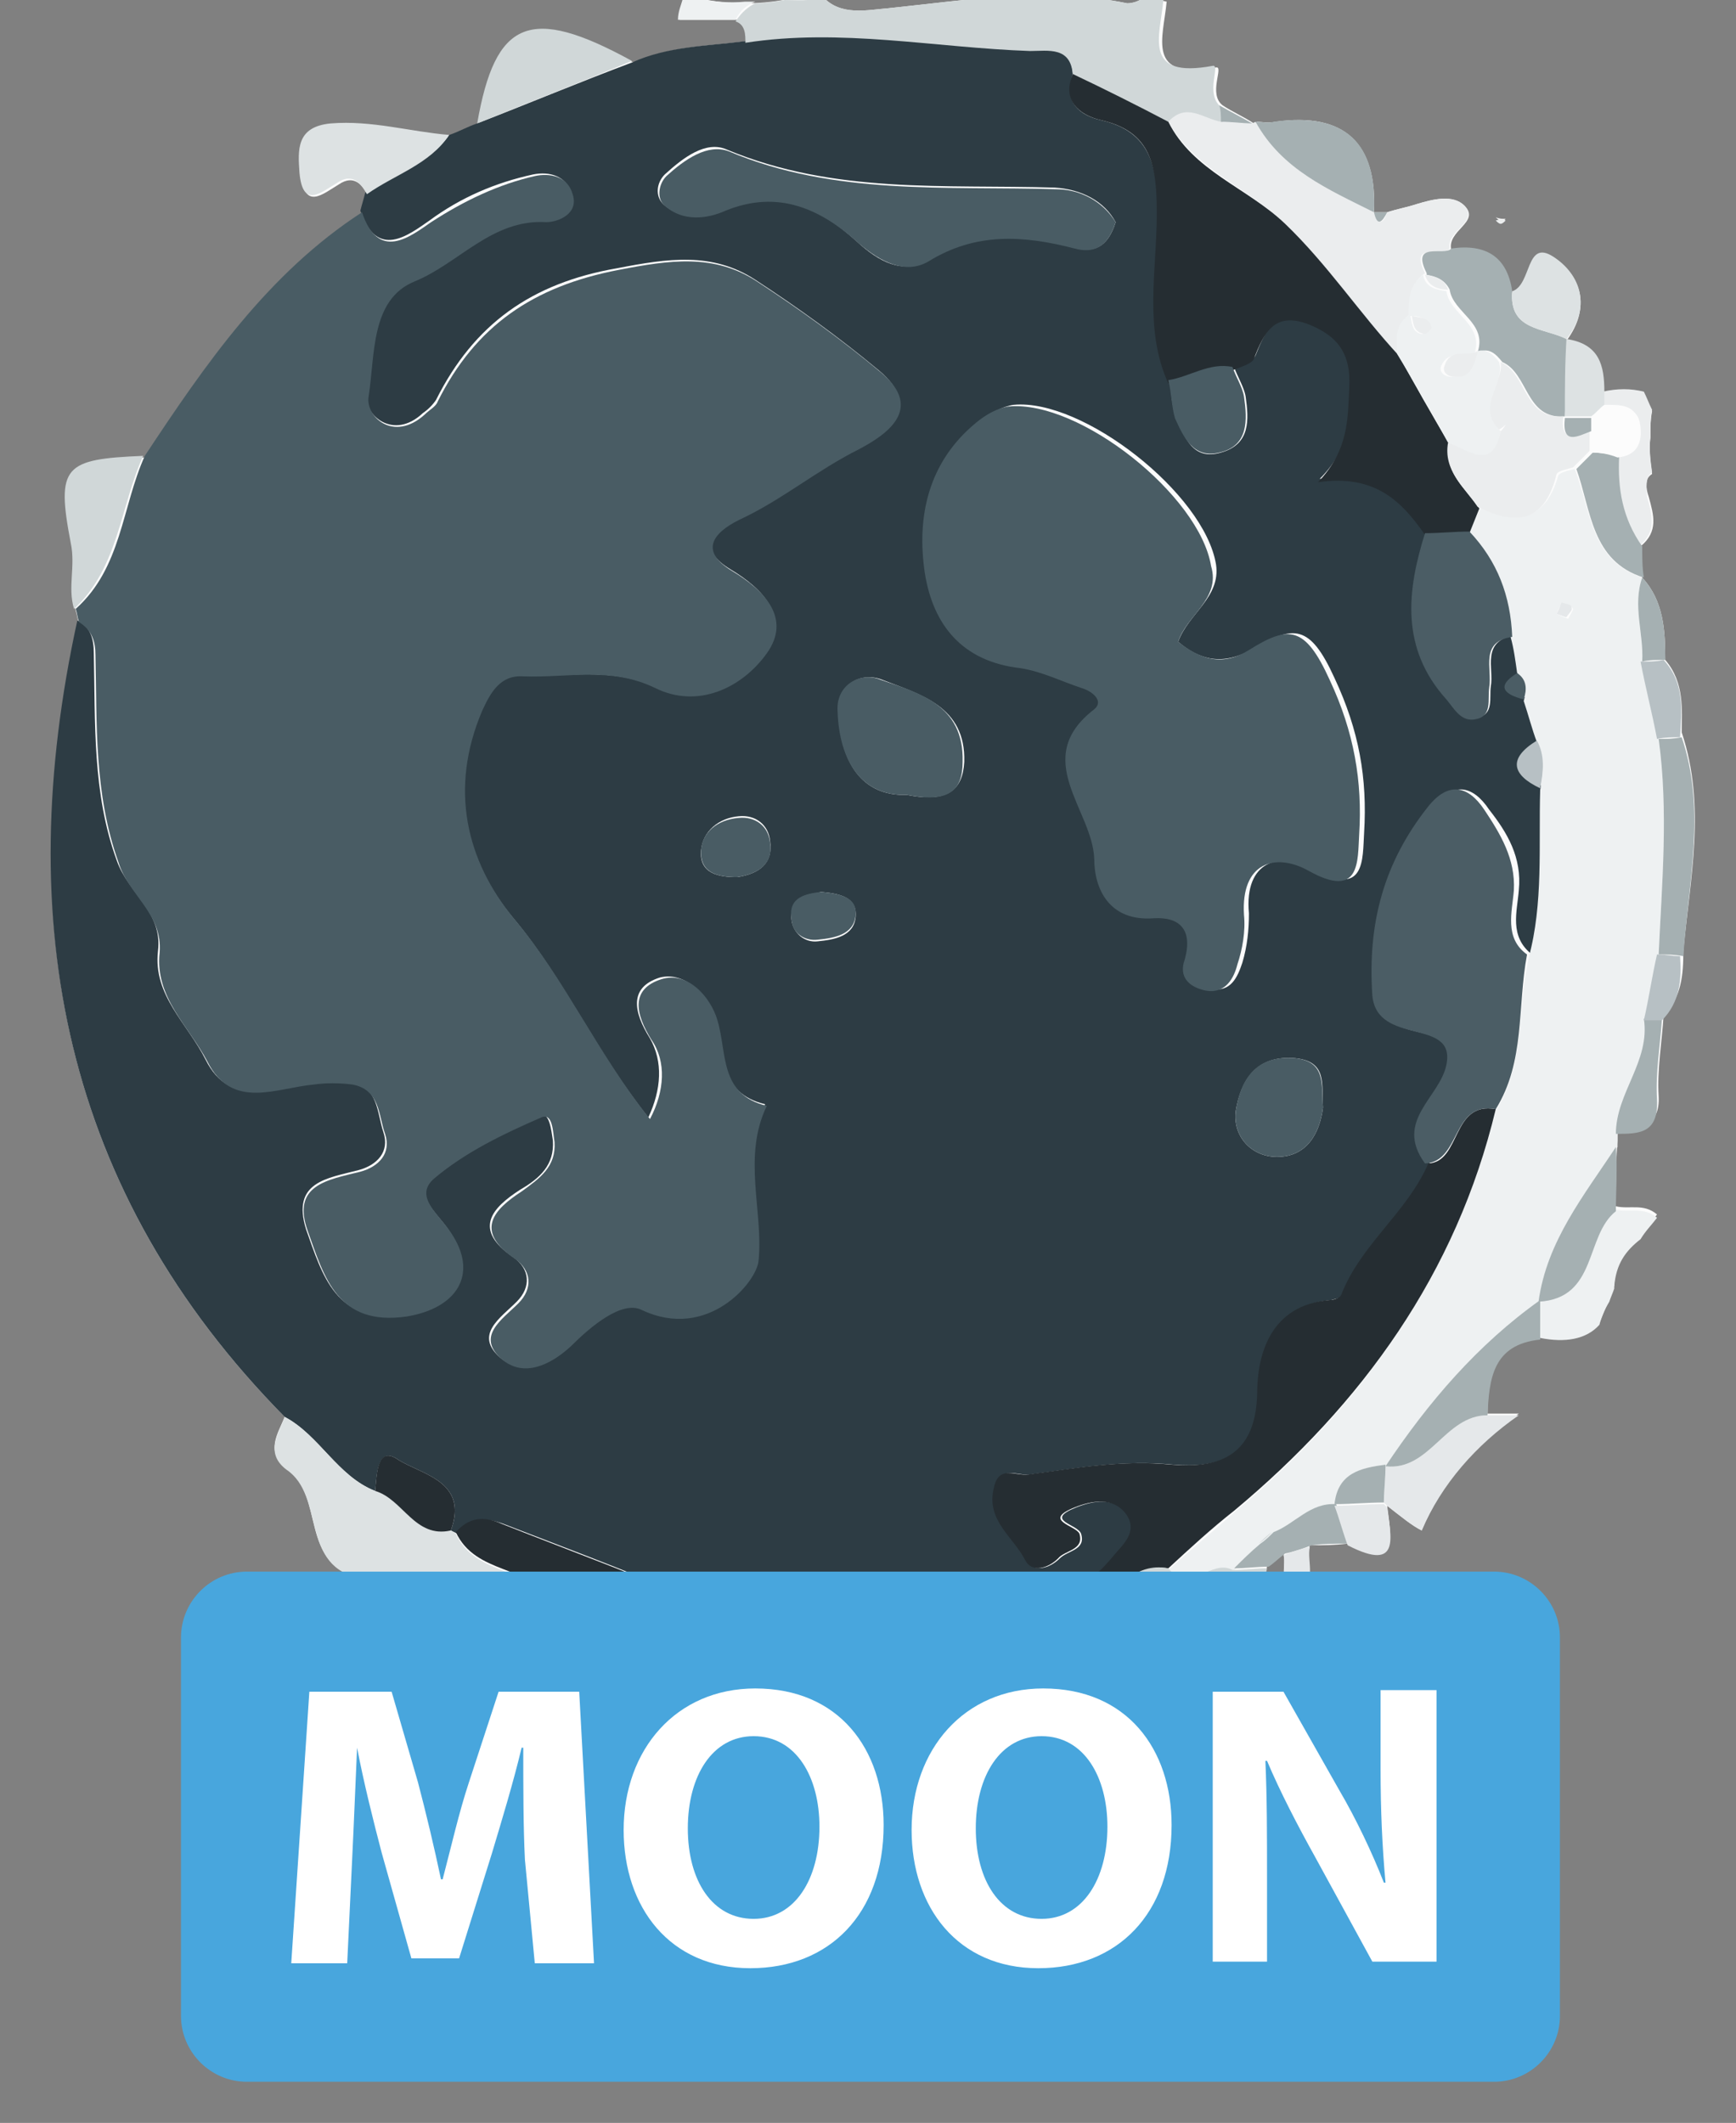 <?xml version="1.0" encoding="utf-8"?>
<!-- Generator: Adobe Illustrator 25.0.0, SVG Export Plug-In . SVG Version: 6.00 Build 0)  -->
<svg version="1.1" id="Layer_1" xmlns="http://www.w3.org/2000/svg" xmlns:xlink="http://www.w3.org/1999/xlink" x="0px" y="0px"
	 width="105.5px" height="129px" viewBox="0 0 105.5 129" style="enable-background:new 0 0 105.5 129;" xml:space="preserve">
<rect x="0" y="0" width="105.5" height="129" fill="#808080" stroke="none"/>
<style type="text/css">
	.st0{fill:#FCFCFC;}
	.st1{fill:#2D3C44;}
	.st2{fill:#495C64;}
	.st3{fill:#EEF1F2;}
	.st4{fill:#252D32;}
	.st5{fill:#D0D7D8;}
	.st6{fill:#DDE2E3;}
	.st7{fill:#EBEDEE;}
	.st8{fill:#E5E8EA;}
	.st9{fill:#A5B0B2;}
	.st10{fill:#B7C0C4;}
	.st11{fill:#4B5D65;}
	.st12{fill:#48A6DD;}
	.st13{fill:#FFFFFF;}
</style>
<g>
	<path class="st0" d="M101.2,40.1c0-1.8-0.1-3.6-1.4-5c0,0,0,0,0,0c0-0.6,0-1.3-0.1-1.9c1.1-0.9,0.8-1.9,0.5-3
		c-0.3-0.9-0.1-1.2,0.2-1.4c-0.1-0.7-0.2-1.5-0.1-2.2v-0.2c0-0.5,0-0.9,0.1-1.4c-0.2-0.4-0.3-0.7-0.5-1.1c-0.8-0.2-1.6-0.2-2.5,0
		c0.1-1.6-0.3-3-2.2-3.2l0,0c1.5-2,0.9-4-0.8-5c-1.7-1.1-1.3,1.7-2.5,2.1c-0.4-2.1-1.7-2.9-3.7-2.6C87.9,14,90,13.5,89,12.5
		c-0.7-0.7-1.9-0.4-2.9-0.1c-0.6,0.2-1.2,0.3-1.8,0.5c-0.3,0-0.5,0-0.8,0c0.2-4.2-1.8-6.1-6-5.5c-0.4,0.1-0.8,0-1.1,0l-0.2,0.1
		c-0.6-0.4-1.3-0.7-1.9-1.1c-0.9-0.7,0.1-2.4-0.4-2.3c-4.3,0.8-3.2-1.8-3-4C70.4,0,70-0.1,69.6-0.2c-0.4,0.3-0.8,0.4-1.1,0.4
		C63.6-0.8,58.8,0,54,0.5c-1.3,0.1-2.9,0.5-4-0.7c0-0.2,0-0.3,0-0.4c-1.5,0.5-3.1,0.8-4.7,0.8c-1,0-1.9-0.1-2.8-0.3
		c-0.1,0-0.3,0-0.4,0c-0.2,0-0.3,0-0.5,0c-0.1,0.4-0.3,0.8-0.3,1.3h3.5c0.6,0.2,0.6,0.8,0.6,1.3c-2.3,0.3-4.7,0.3-6.9,1.3
		c-6.2-3.4-8.3-2.6-9.4,3.7c-0.6,0.3-1.2,0.5-1.8,0.8c-2.4-0.3-4.7-0.9-7.1-0.7c-2.1,0.2-2,1.6-1.9,3c0.2,2.2,1.3,1.2,2.3,0.6
		c0.9-0.6,1.4,0,1.8,0.7c-0.1,0.4-0.2,0.7-0.3,1.1c-5.7,3.7-9.5,9.3-13.3,14.8c-4.8,0.2-5.3,0.6-4.4,5.3c0.3,1.4-0.2,2.7,0.2,4
		c0.1,0.3,0.1,0.5,0.2,0.8C0.7,56,3.8,72.4,17.3,86.1c-0.4,1-1.2,2.1,0.1,3.1c2.4,1.6,0.7,6,4.6,6.6c-0.4,5.1,3.4,3.3,5.8,3.3
		c2,0,4.8,1.4,5.9-1.8l9.2,2.2c1.2,1.1,2.6,0.7,4,0.5c3.6,0.1,7.3,0.1,10.9,0.2c3.3,0.9,6.7,1.4,10.1,1.3c0.8,0,1.7,0.1,2-0.8
		c1-3.4,3.3-4.6,6.7-4.2c0.1,0,0.3-0.9,0.4-1.3c0.3-0.3,0.6-0.5,1-0.8c0.2,0.7-0.4,2.1,0.8,2c1.2-0.2,0.5-1.6,0.8-2.5
		c0.8,0,1.5,0,2.3-0.1c3.2,1.7,2.6-0.6,2.4-2.3c0.9,0.7,1.5,1.2,2.1,1.5c1.2-2.9,3.3-5.3,5.9-7.1c-0.6,0-1.3,0-1.9,0
		c0-2.2,0.3-4.3,3.2-4.7c1.5,0.3,2.8,0.1,3.6-0.8c0.2-0.5,0.4-1,0.6-1.5c0.1-0.3,0.2-0.5,0.3-0.8c0,0,0-0.1,0-0.1
		c0.1-1.4,0.7-2.2,1.6-2.9c0.3-0.5,0.7-0.9,1-1.3c-0.8-0.7-1.7-0.3-2.5-0.5c0-1.3,0-2.7,0.1-4c0-0.2,0-0.4,0-0.7
		c1.3-0.1,2.6-0.1,2.5-2c-0.1-1.6,0.2-3.3,0.3-4.9c1.1-1.1,1.2-2.5,1.2-3.9c0.4-4.4,1.4-8.8-0.1-13.3
		C102.2,43.2,102.4,41.5,101.2,40.1z"/>
	<path class="st0" d="M37.5,109.1c-2-1-2.6-4-5-5c-1.2-0.5-2.6-0.2-2.6,1.8c0,1.4-0.2,2.8-0.6,4.2c-0.5,2.1,1.5,3.2,2.6,4.1
		C33.6,115.4,37.7,111.9,37.5,109.1z"/>
	<path class="st0" d="M91.5,13.3c-0.2,0-0.4,0-0.6-0.1c0.1,0.1,0.2,0.2,0.3,0.2C91.3,13.5,91.4,13.4,91.5,13.3z"/>
	<path class="st1" d="M27.3,8.2C27.9,8,28.4,7.7,29,7.5c3.1-1.2,6.2-2.5,9.4-3.7c2.2-1,4.6-1,6.9-1.3c5.8-0.9,11.5,0.3,17.3,0.5
		c1.1,0,2.5-0.3,2.6,1.5c-0.6,1.7,0.4,2.5,1.7,2.8c3.1,0.7,3.4,2.9,3.5,5.6c0.1,3.4-0.8,7,0.7,10.3c0.1,0.7,0.1,1.5,0.4,2.2
		c0.5,1.2,1,2.6,2.7,2.1c1.8-0.5,1.7-2,1.5-3.4c-0.1-0.6-0.5-1.2-0.7-1.8c0.4-0.2,1.1-0.3,1.3-0.7c0.6-1.5,1.2-2.9,3.3-2.1
		c1.8,0.7,2.6,1.9,2.5,3.8c-0.1,1.9,0.1,3.8-1.9,5.8c3.5-0.5,5.1,1.2,6.5,3.2c-1.1,3.6-1.5,7,1.3,10.1c0.5,0.6,1,1.4,1.8,1.2
		c1-0.2,0.7-1.2,0.8-1.9c0.2-1.1-0.6-2.7,1.4-3.1c0.1,0.7,0.2,1.5,0.4,2.2c-1.3,0.9-0.9,1.3,0.4,1.6c0.3,0.8,0.5,1.6,0.8,2.5
		c-1.7,1.1-1.4,2.1,0.2,2.9c-0.1,3.4,0.2,6.8-0.7,10.2c-1.4-1.1-0.9-2.6-0.8-3.9c0.2-2-0.7-3.5-1.8-4.9c-1-1.5-2.2-1.7-3.4-0.2
		c-2.7,3.4-3.8,7.1-3.4,11.5c0.2,3.2,5,1.3,4.5,4.2c-0.4,2-3.2,3.5-1.3,6c-1.3,3-4.2,4.9-5.3,8c-0.1,0.2-0.4,0.2-0.7,0.3
		c-3.6,0.3-4.3,3.3-4.4,5.7c-0.1,4-2.6,4.5-5.2,4.3c-3-0.3-5.8,0.2-8.7,0.6c-0.8,0.1-1.7-0.6-2.1,0.8c-0.5,2,1.2,3,1.9,4.4
		c0.4,0.8,1.4,0.5,2-0.1c0.5-0.5,1.6-0.5,1.3-1.5c-0.2-0.6-2.3-0.8-0.3-1.6c1-0.4,2.4-0.7,3.2,0.5c0.6,0.9-0.1,1.7-0.8,2.4
		c-1,1.1-2.2,2.2-3.5,2.2c-4.8,0-9.2,2.7-14.2,1.8c-1.2-0.2-2.7-0.4-3,1.5c-1.4,0.2-2.8,0.6-4-0.5c-0.1-0.7,1.7-1.2,0.5-1.7
		c-4.3-1.9-8.6-3.5-13-5.2c-1.1-0.4-2-0.4-2.8,0.6L27.4,93c1.1-3-1.8-3.4-3.2-4.3c-1.3-0.9-1.3,1-1.4,1.9c-2.3-0.9-3.4-3.4-5.5-4.5
		C3.8,72.4,0.7,56,4.7,37.7c0.8,0.4,1,1.1,1,2c0.1,4.2-0.1,8.5,1.4,12.6c0.7,2,2.8,3.1,2.5,5.5c-0.3,2.7,1.8,4.4,2.9,6.6
		c1.5,3,4.2,1.6,6.5,1.4c0.8-0.1,1.6-0.1,2.3,0c1.7,0.2,1.6,1.8,2,3c0.4,1.2-0.4,2-1.5,2.3c-1.9,0.5-4.1,0.7-3.2,3.6
		c1,2.8,1.8,5.8,6,5.2c3.1-0.5,4.4-2.6,2.7-5.1c-0.7-1.1-2.3-2.2-1-3.3c1.9-1.6,4.2-2.7,6.5-3.7c0.6-0.3,0.7,0.9,0.8,1.5
		c0.1,1.5-0.8,2.3-2,3c-1.7,1.1-2.9,2.4-0.4,4.1c1,0.7,1.1,1.8,0.2,2.7c-1,1-2.6,2-1,3.4c1.3,1.1,2.9,0.4,4.2-0.8
		c1.2-1.2,3.2-2.8,4.3-2.2c3.9,1.9,6.9-1.7,7.1-3c0.3-3.1-1-6.3,0.5-9.4c-2.9-0.7-2.4-3.1-3-5.2c-0.4-1.3-1.8-2.9-3.4-2.5
		c-1.9,0.6-1.6,2.1-0.6,3.7c0.8,1.4,0.7,3.1-0.1,4.8c-3.2-4-5.1-8.4-8.2-12.1c-3-3.6-4-8.1-2-12.7c0.5-1.1,1-2.2,2.5-2.1
		c2.7,0.2,5.3-0.5,8,0.7c2.6,1.3,5.3,0,6.8-2.1c1.5-2.1-0.1-3.8-2.1-5c-2-1.2-1.2-2.3,0.4-3.1c2.6-1.2,4.7-3.1,7.3-4.3
		c1.5-0.8,4.1-2.4,1.3-4.7c-2.4-2-4.9-3.8-7.5-5.5c-2.6-1.7-5.3-1.3-8.4-0.7c-5.2,0.9-8.7,3.4-11,8c-0.2,0.3-0.5,0.6-0.8,0.8
		c-1.8,1.7-3.6,0.1-3.4-1.1c0.4-2.4,0.2-5.8,2.8-7c2.7-1.2,4.6-3.8,8-3.6c0.7,0,2-0.5,1.6-1.7c-0.3-1-1.3-1.3-2.3-1.1
		c-2.3,0.5-4.4,1.4-6.3,2.8c-1.3,0.9-3.2,2.4-4.2-0.6c0.1-0.4,0.2-0.7,0.3-1.1C23.9,10.6,26,10,27.3,8.2z M71.6,39
		c0.6-1.7,2.6-2.7,2.3-4.7c-0.7-4.3-8.1-10.1-12.3-9.7c-0.7,0.1-1.4,0.5-2,1c-2.9,2.4-3.5,5.6-3.1,9.1c0.4,3.2,2.3,5.4,5.8,5.8
		c1.3,0.1,2.4,0.8,3.7,1.2c0.7,0.2,1.4,0.9,0.8,1.3c-3.9,3.1-0.1,6.1,0,9.1c0,1.8,0.9,3.8,3.6,3.6c1.5-0.1,2.4,0.7,1.9,2.5
		c-0.3,1.1,0.3,1.7,1.3,1.9c1.2,0.2,1.6-0.7,1.9-1.6c0.3-1,0.4-2,0.4-3c-0.3-3.2,1.9-3.8,3.9-2.7c3.2,1.8,3-0.6,3.1-2.2
		c0.2-3.3-0.3-6.2-1.8-9.4c-1.5-3.3-2.5-3.2-4.9-1.8C74.3,40.5,72.9,40.1,71.6,39z M67.8,13.5c-0.7-1.3-2.1-2-3.7-2.1
		c-6.7-0.2-13.4,0.4-19.9-2.3c-1.3-0.6-2.7,0.5-3.8,1.5c-0.5,0.5-0.6,1.3-0.1,1.8c1.1,1,2.6,0.8,3.7,0.3c3.3-1.3,5.8-0.1,8.1,2
		c1.3,1.2,2.8,2,4.2,1.1c3-1.7,5.9-1.6,8.9-0.8C66.4,15.4,67.3,15.1,67.8,13.5z M55.1,48.3c2.5,0.5,3.4-0.3,3.5-2
		c0.1-3.4-2.7-4.1-5-5c-1.3-0.5-2.7,0.3-2.6,1.9C51,46.3,52.4,48.4,55.1,48.3z M80.4,67.3c-0.1-1.4,0.3-2.8-1.7-3
		c-2.4-0.2-3.3,1.4-3.6,3.2c-0.2,1.6,1,2.8,2.5,2.8C79.4,70.3,80.2,68.9,80.4,67.3z M44.8,53.3c1.3-0.2,2.2-0.8,2-2.2
		c-0.1-1-0.9-1.6-1.9-1.5c-1.2,0.1-2.2,0.9-2.3,2.1C42.5,53.1,43.7,53.3,44.8,53.3z M49.9,54.2c-0.8,0.2-1.9,0.3-1.8,1.7
		c0.1,0.8,0.8,1.4,1.6,1.3c1-0.1,2.2-0.3,2.3-1.5C52.1,54.5,51,54.3,49.9,54.2z"/>
	<path class="st2" d="M22,12.9c1,3,2.9,1.5,4.2,0.6c2-1.3,4.1-2.3,6.3-2.8c0.9-0.2,2,0,2.3,1.1c0.4,1.2-0.9,1.7-1.6,1.7
		c-3.3-0.2-5.3,2.5-8,3.6c-2.7,1.1-2.4,4.5-2.8,7c-0.2,1.2,1.5,2.8,3.4,1.1c0.3-0.3,0.7-0.5,0.8-0.8c2.3-4.6,5.8-7,11-8
		c3.1-0.6,5.8-1,8.4,0.7c2.6,1.7,5.1,3.5,7.5,5.5c2.8,2.3,0.2,3.9-1.3,4.7c-2.6,1.3-4.7,3.1-7.3,4.3c-1.6,0.8-2.4,1.9-0.4,3.1
		c2,1.2,3.6,2.9,2.1,5c-1.5,2.1-4.2,3.4-6.8,2.1c-2.7-1.3-5.3-0.6-8-0.7c-1.4-0.1-2,1-2.5,2.1c-2,4.7-1,9.1,2,12.7
		c3.1,3.7,5,8.1,8.2,12.1c0.9-1.7,1-3.5,0.1-4.8c-1-1.6-1.3-3.1,0.6-3.7c1.6-0.5,3,1.1,3.4,2.5c0.6,2,0.1,4.5,3,5.2
		c-1.5,3.1-0.2,6.4-0.5,9.4c-0.1,1.3-3.1,4.9-7.1,3c-1.2-0.6-3.1,1-4.3,2.2c-1.3,1.2-2.9,1.9-4.2,0.8c-1.6-1.4,0-2.4,1-3.4
		c0.9-0.9,0.8-2-0.2-2.7c-2.5-1.7-1.3-3,0.4-4.1c1.1-0.8,2.1-1.5,2-3c-0.1-0.6-0.1-1.8-0.8-1.5c-2.3,1-4.6,2.1-6.5,3.7
		c-1.3,1.1,0.3,2.2,1,3.3c1.7,2.5,0.4,4.6-2.7,5.1c-4.2,0.6-5-2.4-6-5.2c-1-2.8,1.2-3.1,3.2-3.6c1.1-0.3,1.9-1.1,1.5-2.3
		c-0.4-1.1-0.3-2.7-2-3c-0.8-0.1-1.6-0.1-2.3,0c-2.3,0.2-5,1.6-6.5-1.4c-1.1-2.1-3.2-3.9-2.9-6.6c0.2-2.4-1.9-3.5-2.5-5.5
		c-1.5-4.2-1.3-8.4-1.4-12.6c0-0.8-0.2-1.5-1-2c-0.1-0.3-0.1-0.5-0.2-0.8c2.8-2.5,2.8-6.2,4.2-9.3C12.5,22.1,16.3,16.6,22,12.9z"/>
	<path class="st3" d="M92.2,40.9c-0.1-0.7-0.2-1.5-0.4-2.2c-0.1-2.4-0.8-4.6-2.6-6.4c0.2-0.5,0.4-1,0.6-1.5c2.3,1.1,4.1,0.9,4.9-1.9
		c0.1-0.2,0.6-0.3,1-0.4c1,2.5,0.9,5.5,4.1,6.6c0,0,0,0,0,0c-0.6,1.7,0.1,3.4,0,5.1c0.3,1.6,0.7,3.1,1,4.7c0.6,4.4,0.2,8.7,0,13.1
		c-0.3,1.3-0.5,2.7-0.8,4c0.3,2.5-1.7,4.5-1.7,7c0,0.2,0,0.4,0,0.7c-2,3-4.2,5.8-4.7,9.4l0,0c-3.8,2.7-6.8,6.2-9.4,10.1c0,0,0,0,0,0
		c-1.5,0.2-2.9,0.5-3.1,2.4l0,0c-1.6-0.2-2.5,1.2-3.8,1.7c-0.3,0.2-0.6,0.5-0.8,0.7c-0.5,0.5-1,1-1.6,1.5c-1.3-0.7-2.6,1.5-3.9-0.1
		c1.3-1.2,2.7-2.3,4-3.5c7.8-6.5,13.4-14.4,15.9-24.4c1.8-2.9,1.3-6.2,2-9.3c0.9-3.3,0.6-6.8,0.7-10.2c0.2-1,0.3-2-0.2-2.9
		c-0.3-0.8-0.5-1.6-0.8-2.5C92.8,41.9,92.8,41.3,92.2,40.9z M94.6,37.3c0.2,0.1,0.4,0.2,0.7,0.3c0.1-0.2,0.3-0.5,0.3-0.6
		c-0.1-0.2-0.4-0.2-0.6-0.3C94.8,36.8,94.7,37,94.6,37.3z"/>
	<path class="st4" d="M90.9,67.4c-2.4,10-8.1,17.9-15.9,24.4c-1.4,1.1-2.7,2.3-4,3.5c-2.1-0.3-3.2,1.4-4.5,2.4c-2.6,2-6,0.7-8.6,2.5
		c-3.6-0.1-7.3-0.1-10.9-0.2c0.3-1.9,1.8-1.7,3-1.5c4.9,0.9,9.4-1.8,14.2-1.8c1.4,0,2.6-1.1,3.5-2.2c0.6-0.7,1.4-1.4,0.8-2.4
		c-0.8-1.2-2.2-0.9-3.2-0.5c-2,0.8,0.1,1.1,0.3,1.6c0.3,1-0.9,1-1.3,1.5c-0.6,0.6-1.6,0.9-2,0.1c-0.7-1.4-2.4-2.4-1.9-4.4
		c0.3-1.4,1.3-0.7,2.1-0.8c2.9-0.4,5.7-0.9,8.7-0.6c2.6,0.2,5.1-0.3,5.2-4.3c0-2.4,0.8-5.4,4.4-5.7c0.2,0,0.6-0.1,0.7-0.3
		c1.2-3.1,4-5,5.3-8C88.8,70.6,88.2,66.9,90.9,67.4z"/>
	<path class="st5" d="M73.7,4c-4.3,0.8-3.2-1.8-3-4C70.4,0,70-0.1,69.6-0.2c-0.4,0.3-0.8,0.4-1.1,0.4C63.6-0.8,58.8,0,54,0.5
		c-1.3,0.1-2.9,0.5-4-0.7C49.3,0.1,48.4,0,47.7,0c-0.6,0.1-1.2,0.2-1.8,0.2c-0.4,0.2-0.8,0.5-1.2,1.1c0.6,0.2,0.6,0.8,0.6,1.3
		c5.8-0.9,11.5,0.3,17.3,0.5c1.1,0,2.5-0.3,2.6,1.5c2,1,3.9,2,5.9,2.9c1.1-1.2,2.1-0.2,3.2,0c0-0.3,0-0.7-0.1-1
		C73.2,5.7,74.2,3.9,73.7,4z"/>
	<path class="st6" d="M17.3,86.1c2.1,1.1,3.2,3.6,5.5,4.5c1.7,0.5,2.4,2.9,4.6,2.4c0,0,0.3,0.2,0.3,0.2c1.2,2.6,4.5,2,6,4.2
		c-1.1,3.2-3.9,1.8-5.9,1.8c-2.3,0-6.2,1.8-5.8-3.3c-3.8-0.6-2.2-5-4.6-6.6C16.1,88.3,16.9,87.2,17.3,86.1z"/>
	<path class="st7" d="M71,7.4c1.1-1.2,2.1-0.2,3.2,0c0.6,0,1.2,0.1,1.9,0.1c0,0,0.2-0.1,0.2-0.1c1.6,2.9,4.4,4.1,7.2,5.5
		c0,0,0,0,0,0c0.3,0.9,0.6,0.6,0.8,0c0.6-0.2,1.2-0.3,1.8-0.5c1-0.3,2.2-0.6,2.9,0.1c0.9,1-1.1,1.5-0.9,2.6
		c-0.4,0.6-2.5-0.5-1.5,1.5c-0.9,0.6-0.9,1.6-0.9,2.5l0,0c-0.9,0.6-0.7,1.5-0.8,2.4c-2.4-2.5-4.4-5.5-6.9-8
		C75.8,11.4,72.6,10.3,71,7.4z"/>
	<path class="st7" d="M37.5,109.1c0.2,2.9-3.9,6.4-5.6,5c-1.1-0.8-3.2-2-2.6-4.1c0.4-1.4,0.6-2.8,0.6-4.2c0-1.9,1.4-2.3,2.6-1.8
		C34.9,105.1,35.5,108,37.5,109.1z"/>
	<path class="st5" d="M57.9,100.2c2.6-1.8,6-0.5,8.6-2.5c1.3-1,2.4-2.8,4.5-2.4c1.3,1.6,2.6-0.6,3.9,0.1c0.7,0,1.4-0.1,2.1-0.1
		c-0.1,0.5-0.3,1.3-0.4,1.3c-3.4-0.4-5.7,0.8-6.7,4.2c-0.3,0.9-1.2,0.8-2,0.8C64.5,101.6,61.2,101.1,57.9,100.2z"/>
	<path class="st8" d="M92.3,86c-0.6,0-1.3,0-1.9,0c-2.6,0-3.5,3.4-6.2,3.1c0,0.7-0.1,1.5-0.1,2.2c0,0,0.2,0.2,0.2,0.2
		c0.9,0.7,1.5,1.2,2.1,1.5C87.6,90.2,89.7,87.8,92.3,86z"/>
	<path class="st4" d="M33.7,97.3c-1.5-2.2-4.8-1.6-6-4.2c0.8-0.9,1.7-1,2.8-0.5c4.3,1.7,8.7,3.3,13,5.2c1.1,0.5-0.7,1-0.5,1.7
		C39.8,98.8,36.8,98.1,33.7,97.3z"/>
	<path class="st9" d="M86.7,16.6c-1-2,1.1-1,1.5-1.5c2.1-0.3,3.4,0.5,3.7,2.6c-0.2,2.4,1.9,2.2,3.3,2.9c0,0,0,0,0,0
		c0,1.6,0,3.2-0.1,4.7c-2.4,0.2-2.2-2.6-3.8-3.3c-0.4-0.5-0.8-0.9-1.5-0.6l0,0c0.6-1.8-1.5-2.4-1.7-3.8c-0.3-0.6-0.8-0.8-1.4-0.9
		L86.7,16.6z"/>
	<path class="st5" d="M38.4,3.7C35.3,5,32.2,6.2,29,7.5C30.1,1.2,32.2,0.3,38.4,3.7z"/>
	<path class="st6" d="M27.3,8.2c-1.2,1.8-3.3,2.4-5,3.6c-0.4-0.7-0.9-1.3-1.8-0.7c-1,0.6-2.1,1.6-2.3-0.6c-0.1-1.4-0.2-2.8,1.9-3
		C22.6,7.3,24.9,8,27.3,8.2z"/>
	<path class="st5" d="M8.7,27.7c-1.4,3.1-1.5,6.8-4.2,9.3c-0.4-1.3,0.1-2.6-0.2-4C3.4,28.3,3.9,27.9,8.7,27.7z"/>
	<path class="st7" d="M100.4,28.7c-0.1-0.7-0.2-1.5-0.1-2.2v-0.2c0-0.5,0-0.9,0.1-1.4c-0.2-0.4-0.3-0.7-0.5-1.1
		c-0.8-0.2-1.6-0.2-2.5,0c0,0.3,0,0.5,0,0.8c1,0,2.1-0.1,2.2,1.3c0.1,1-0.3,1.7-1.4,1.8c-0.1,2,0.2,3.8,1.4,5.5
		c1.1-0.9,0.8-1.9,0.5-3C100,29.3,100.1,28.9,100.4,28.7z"/>
	<path class="st9" d="M90.4,86c-2.6,0-3.5,3.4-6.2,3.1c2.6-3.9,5.6-7.4,9.4-10.1c0,0.8,0,1.6,0,2.4C90.7,81.7,90.5,83.8,90.4,86z"/>
	<path class="st3" d="M42.4-0.1c-0.1,0-0.3,0-0.4,0c-0.2,0-0.3,0-0.5,0c-0.1,0.4-0.3,0.8-0.3,1.3c1.2,0,2.3,0,3.5,0
		c0.3-0.6,0.7-0.9,1.2-1.1c-0.2,0-0.4,0-0.6,0C44.3,0.2,43.3,0.1,42.4-0.1z"/>
	<path class="st3" d="M97.8,79.1c0.1-0.3,0.2-0.5,0.3-0.8c0,0,0-0.1,0-0.1c0.1-1.4,0.7-2.2,1.6-2.9c0.3-0.5,0.7-0.9,1-1.3
		c-0.8-0.7-1.7-0.3-2.5-0.5c-1.9,1.5-1.1,5.3-4.6,5.5c0,0.8,0,1.5,0,2.3c1.5,0.3,2.8,0.1,3.6-0.8C97.3,80.1,97.5,79.6,97.8,79.1z"/>
	<path class="st9" d="M83.5,12.9c-2.8-1.4-5.6-2.6-7.2-5.5c0.4,0,0.8,0.1,1.1,0C81.8,6.8,83.7,8.7,83.5,12.9z"/>
	<path class="st9" d="M100.8,58c0.2-4.4,0.6-8.7,0-13.1c0.5,0,0.9,0,1.4-0.1c1.5,4.4,0.4,8.8,0.1,13.3C101.7,58,101.3,58,100.8,58z"
		/>
	<path class="st9" d="M98.2,73.6c-1.9,1.5-1.1,5.3-4.7,5.5c0.5-3.7,2.8-6.5,4.7-9.4C98.3,70.9,98.2,72.3,98.2,73.6z"/>
	<path class="st6" d="M95.2,20.6c-1.4-0.7-3.5-0.5-3.3-2.9c1.2-0.4,0.8-3.2,2.5-2.1C96.1,16.7,96.7,18.7,95.2,20.6z"/>
	<path class="st9" d="M98.4,27.7c-0.1,2,0.2,3.8,1.4,5.5c0,0.6,0,1.3,0.1,1.9c-3.2-1-3.2-4.1-4.1-6.6c0.3-0.3,0.7-0.7,1-1
		C97.3,27.5,97.8,27.6,98.4,27.7z"/>
	<path class="st9" d="M98.2,68.9c0-2.5,2.1-4.4,1.7-7c0.4,0,0.7,0,1.1,0c-0.1,1.6-0.4,3.3-0.3,4.9C100.8,68.9,99.6,68.9,98.2,68.9z"
		/>
	<path class="st9" d="M77.1,95.2c-0.7,0-1.4,0.1-2.1,0.1c0.5-0.5,1-1,1.6-1.5c0.3-0.2,0.6-0.5,0.8-0.7c1.3-0.5,2.2-1.8,3.8-1.7
		c0.3,0.8,0.5,1.6,0.8,2.4c-0.8,0-1.5,0-2.3,0.1c-0.5,0.2-1.1,0.4-1.6,0.5C77.7,94.7,77.4,95,77.1,95.2z"/>
	<path class="st6" d="M97.5,23.8c0,0.3,0,0.5,0,0.8c-0.3,0.2-0.5,0.5-0.8,0.7c-0.5,0-1.1,0-1.6,0l0,0c0-1.6,0-3.2,0.1-4.7
		C97.2,20.9,97.5,22.2,97.5,23.8z"/>
	<path class="st8" d="M81.9,93.9c-0.3-0.8-0.5-1.6-0.8-2.4c0,0,0,0,0,0c1,0,2-0.1,3-0.1c0,0,0.2,0.2,0.2,0.2
		C84.5,93.3,85.2,95.6,81.9,93.9z"/>
	<path class="st10" d="M102.1,44.8c-0.5,0-0.9,0-1.4,0.1c-0.3-1.6-0.7-3.1-1-4.7c0.5,0,1,0,1.4-0.1
		C102.4,41.5,102.2,43.2,102.1,44.8z"/>
	<path class="st10" d="M101,62c-0.4,0-0.7,0-1.1,0c0.3-1.3,0.5-2.7,0.8-4c0.5,0,0.9,0.1,1.4,0.1C102.2,59.5,102.1,60.9,101,62z"/>
	<path class="st9" d="M101.2,40.1c-0.5,0-1,0-1.4,0.1c0.1-1.7-0.6-3.4,0-5.1C101.1,36.5,101.2,38.3,101.2,40.1z"/>
	<path class="st8" d="M78,94.5c0.5-0.2,1.1-0.4,1.6-0.5c-0.2,0.9,0.5,2.3-0.8,2.5C77.6,96.6,78.2,95.2,78,94.5z"/>
	<path class="st9" d="M76.1,7.5c-0.6,0-1.2-0.1-1.9-0.1c0-0.3,0-0.7-0.1-1C74.8,6.8,75.4,7.1,76.1,7.5z"/>
	<path class="st7" d="M91.5,13.4c-0.1,0.1-0.2,0.2-0.3,0.2c-0.1,0-0.2-0.1-0.3-0.2C91.2,13.3,91.3,13.3,91.5,13.4z"/>
	<path class="st9" d="M84.3,12.9c-0.3,0.6-0.6,0.9-0.8,0C83.7,12.9,84,12.9,84.3,12.9z"/>
	<path class="st2" d="M71.6,39c1.4,1.1,2.7,1.5,4.3,0.5c2.4-1.5,3.4-1.5,4.9,1.8c1.5,3.2,2,6.2,1.8,9.4c-0.1,1.6,0.1,4-3.1,2.2
		c-2-1.1-4.1-0.5-3.9,2.7c0.1,1-0.1,2.1-0.4,3c-0.2,0.8-0.7,1.8-1.9,1.6c-1-0.2-1.7-0.8-1.3-1.9c0.5-1.8-0.3-2.6-1.9-2.5
		c-2.7,0.2-3.6-1.8-3.6-3.6c-0.1-3-3.9-6.1,0-9.1c0.6-0.5-0.1-1.1-0.8-1.3c-1.2-0.4-2.4-1-3.7-1.2c-3.5-0.4-5.3-2.6-5.8-5.8
		c-0.5-3.4,0.2-6.7,3.1-9.1c0.6-0.5,1.3-0.9,2-1c4.3-0.4,11.6,5.4,12.3,9.7C74.2,36.4,72.1,37.4,71.6,39z"/>
	<path class="st4" d="M71,7.4c1.5,3,4.8,4,7.1,6.2c2.6,2.5,4.5,5.4,6.9,8c1,1.8,2,3.6,3.1,5.4c-0.4,1.7,1,2.7,1.8,3.9
		c-0.2,0.5-0.4,1-0.6,1.5c-0.9,0-1.8,0.1-2.7,0.1c-1.4-2-3-3.7-6.5-3.2c1.9-2,1.8-3.9,1.9-5.8c0.1-2-0.7-3.1-2.5-3.8
		c-2.1-0.8-2.7,0.6-3.3,2.1c-0.1,0.3-0.8,0.5-1.3,0.7c-1.4-0.3-2.6,0.6-3.9,0.8c-1.5-3.3-0.7-6.9-0.7-10.3C70.3,10.1,70,8,66.9,7.3
		c-1.3-0.3-2.4-1.2-1.7-2.8C67.1,5.4,69.1,6.4,71,7.4z"/>
	<path class="st11" d="M90.9,67.4c-2.7-0.5-2.1,3.2-4.3,3.3c-1.9-2.6,0.9-4,1.3-6c0.6-2.9-4.2-1.1-4.5-4.2
		c-0.3-4.4,0.7-8.1,3.4-11.5c1.2-1.5,2.4-1.3,3.4,0.2c1,1.5,1.9,3,1.8,4.9c-0.1,1.3-0.6,2.9,0.8,3.9C92.2,61.2,92.7,64.5,90.9,67.4z
		"/>
	<path class="st2" d="M67.8,13.5c-0.5,1.6-1.4,1.9-2.5,1.6c-3.1-0.8-6-1-8.9,0.8c-1.4,0.8-2.9,0-4.2-1.1c-2.3-2.1-4.9-3.3-8.1-2
		c-1.1,0.5-2.6,0.7-3.7-0.3c-0.5-0.4-0.4-1.3,0.1-1.8c1.1-1,2.5-2,3.8-1.5c6.4,2.7,13.2,2.1,19.9,2.3C65.6,11.5,67,12.2,67.8,13.5z"
		/>
	<path class="st11" d="M86.6,32.4c0.9,0,1.8-0.1,2.7-0.1c1.7,1.8,2.5,3.9,2.6,6.4c-2,0.3-1.2,1.9-1.4,3.1c-0.1,0.7,0.2,1.7-0.8,1.9
		c-0.9,0.2-1.3-0.6-1.8-1.2C85.1,39.4,85.5,35.9,86.6,32.4z"/>
	<path class="st2" d="M55.1,48.3c-2.7,0.1-4.1-2-4.2-5.1c-0.1-1.6,1.4-2.4,2.6-1.9c2.3,0.8,5.1,1.5,5,5
		C58.5,48.1,57.6,48.8,55.1,48.3z"/>
	<path class="st2" d="M80.4,67.3c-0.2,1.6-1,3-2.8,3c-1.5,0-2.7-1.2-2.5-2.8c0.3-1.9,1.2-3.4,3.6-3.2C80.6,64.5,80.3,65.9,80.4,67.3
		z"/>
	<path class="st2" d="M71,23.1c1.3-0.2,2.5-1.1,3.9-0.8c0.2,0.6,0.6,1.2,0.7,1.8c0.2,1.4,0.3,3-1.5,3.4c-1.6,0.4-2.2-1-2.7-2.1
		C71.2,24.7,71.2,23.9,71,23.1z"/>
	<path class="st2" d="M44.8,53.3c-1.1,0-2.2-0.2-2.2-1.5c0-1.2,1-2,2.3-2.1c1-0.1,1.8,0.5,1.9,1.5C47,52.5,46.1,53.1,44.8,53.3z"/>
	<path class="st4" d="M27.4,93c-2.2,0.5-2.9-1.9-4.6-2.4c0.1-1,0.1-2.8,1.4-1.9C25.6,89.6,28.5,90,27.4,93z"/>
	<path class="st2" d="M49.9,54.2c1.1,0.1,2.2,0.3,2.1,1.4c-0.1,1.2-1.3,1.4-2.3,1.5c-0.8,0.1-1.6-0.4-1.6-1.3
		C47.9,54.5,49,54.3,49.9,54.2z"/>
	<path class="st10" d="M93.4,45c0.5,0.9,0.4,1.9,0.2,2.9C91.9,47.1,91.6,46.1,93.4,45z"/>
	<path class="st11" d="M92.2,40.9c0.6,0.4,0.6,1,0.4,1.6C91.4,42.2,90.9,41.7,92.2,40.9z"/>
	<path class="st7" d="M89.8,30.8c-0.8-1.2-2.1-2.2-1.8-3.9c1.2,0.3,2.6,1.8,3.2-0.7c0.1-0.1,0.2-0.2,0.3-0.4
		c-0.1,0.1-0.2,0.2-0.4,0.3c-1.6-1.4,0.3-2.7,0.1-4.1c1.6,0.7,1.4,3.5,3.8,3.3c0,0,0,0,0,0c-0.2,1.7,0.8,1.1,1.6,0.8
		c0,0.4,0,0.9,0,1.3c-0.3,0.3-0.7,0.7-1,1c-0.3,0.1-0.9,0.2-1,0.4C93.9,31.7,92.2,32,89.8,30.8z"/>
	<path class="st9" d="M84.1,91.3c-1,0-2,0.1-3,0.1c0.2-1.9,1.6-2.2,3.1-2.4C84.2,89.9,84.1,90.6,84.1,91.3z"/>
	<path class="st8" d="M94.6,37.3c0.1-0.2,0.2-0.4,0.3-0.7c0.2,0.1,0.6,0.1,0.6,0.3c0.1,0.2-0.2,0.4-0.3,0.6
		C95.1,37.5,94.9,37.4,94.6,37.3z"/>
	<path class="st5" d="M77.3,93.1c-0.3,0.2-0.6,0.5-0.8,0.7C76.8,93.6,77,93.4,77.3,93.1z"/>
	<path class="st3" d="M91.2,26.2c-0.5,2.5-2,1.1-3.2,0.7c-1-1.8-2-3.6-3.1-5.4c0-0.9-0.2-1.8,0.8-2.4c0.1,0.5,0.1,1.1,0.7,1.2
		c0.1,0,0.4-0.3,0.4-0.4c-0.1-0.7-0.7-0.7-1.2-0.7c0-0.9,0-1.9,0.9-2.5c0,0,0,0.1,0,0.1c0.2,0.7,0.8,0.8,1.4,0.9
		c0.2,1.4,2.3,2,1.7,3.8c-0.7,0.2-1.6-0.2-2,0.7c-0.2,0.4,0.2,0.7,0.6,0.7c1.1,0.1,1.2-0.7,1.4-1.5c0.7-0.3,1.1,0.1,1.5,0.6
		C91.5,23.4,89.6,24.7,91.2,26.2L91.2,26.2z"/>
	<path class="st7" d="M88,17.6c-0.6,0-1.2-0.2-1.4-0.9C87.3,16.8,87.8,17,88,17.6z"/>
	<path class="st0" d="M96.7,27.5c0-0.4,0-0.9,0-1.3c0-0.3,0-0.5,0-0.8c0.3-0.2,0.5-0.5,0.8-0.7c1,0,2.1-0.1,2.2,1.3
		c0.1,1-0.3,1.7-1.4,1.8C97.8,27.6,97.3,27.5,96.7,27.5z"/>
	<path class="st9" d="M96.7,25.4c0,0.3,0,0.5,0,0.8c-0.8,0.3-1.8,0.9-1.6-0.8C95.6,25.4,96.2,25.4,96.7,25.4z"/>
	<path class="st6" d="M91.2,26.2c0.1-0.1,0.2-0.2,0.4-0.3C91.4,26,91.3,26.1,91.2,26.2C91.2,26.2,91.2,26.2,91.2,26.2z"/>
	<path class="st7" d="M89.8,21.4c-0.2,0.7-0.4,1.6-1.4,1.5c-0.4,0-0.8-0.3-0.6-0.7C88.1,21.2,89.1,21.6,89.8,21.4
		C89.8,21.4,89.8,21.4,89.8,21.4z"/>
	<path class="st7" d="M85.8,19.2c0.5,0.1,1.1,0.1,1.2,0.7c0,0.1-0.3,0.4-0.4,0.4C85.9,20.2,85.9,19.7,85.8,19.2
		C85.8,19.2,85.8,19.2,85.8,19.2z"/>
</g>
<g>
	<path class="st12" d="M90.8,126.5H15c-2.2,0-4-1.8-4-4v-23c0-2.2,1.8-4,4-4h75.8c2.2,0,4,1.8,4,4v23
		C94.8,124.7,93,126.5,90.8,126.5z"/>
	<g>
		<path class="st13" d="M31.9,113c-0.1-2-0.1-4.4-0.1-6.8h-0.1c-0.5,2.1-1.2,4.4-1.8,6.4l-2,6.4H25l-1.8-6.4
			c-0.5-1.9-1.1-4.3-1.5-6.4l0,0c-0.1,2.2-0.2,4.8-0.3,6.8l-0.3,6.3h-3.4l1.1-16.5h5l1.6,5.5c0.5,1.9,1,4,1.4,5.9h0.1
			c0.5-1.9,1-4.1,1.6-5.9l1.8-5.5h4.9l0.9,16.5h-3.6L31.9,113z"/>
		<path class="st13" d="M53.7,110.9c0,5.4-3.3,8.7-8.1,8.7c-4.9,0-7.7-3.7-7.7-8.4c0-4.9,3.2-8.6,8-8.6
			C51,102.6,53.7,106.3,53.7,110.9z M41.8,111.1c0,3.2,1.5,5.5,4,5.5s4-2.4,4-5.6c0-3-1.4-5.5-4-5.5
			C43.3,105.5,41.8,107.9,41.8,111.1z"/>
		<path class="st13" d="M71.2,110.9c0,5.4-3.3,8.7-8.1,8.7c-4.9,0-7.7-3.7-7.7-8.4c0-4.9,3.2-8.6,8-8.6
			C68.5,102.6,71.2,106.3,71.2,110.9z M59.3,111.1c0,3.2,1.5,5.5,4,5.5c2.5,0,4-2.4,4-5.6c0-3-1.4-5.5-4-5.5
			C60.8,105.5,59.3,107.9,59.3,111.1z"/>
		<path class="st13" d="M73.7,119.3v-16.5H78l3.4,6c1,1.7,2,3.8,2.7,5.6h0.1c-0.2-2.2-0.3-4.4-0.3-6.9v-4.8h3.4v16.5h-3.9l-3.5-6.4
			c-1-1.8-2.1-3.9-2.9-5.8h-0.1c0.1,2.2,0.1,4.5,0.1,7.2v5h-3.3V119.3z"/>
	</g>
</g>
</svg>
